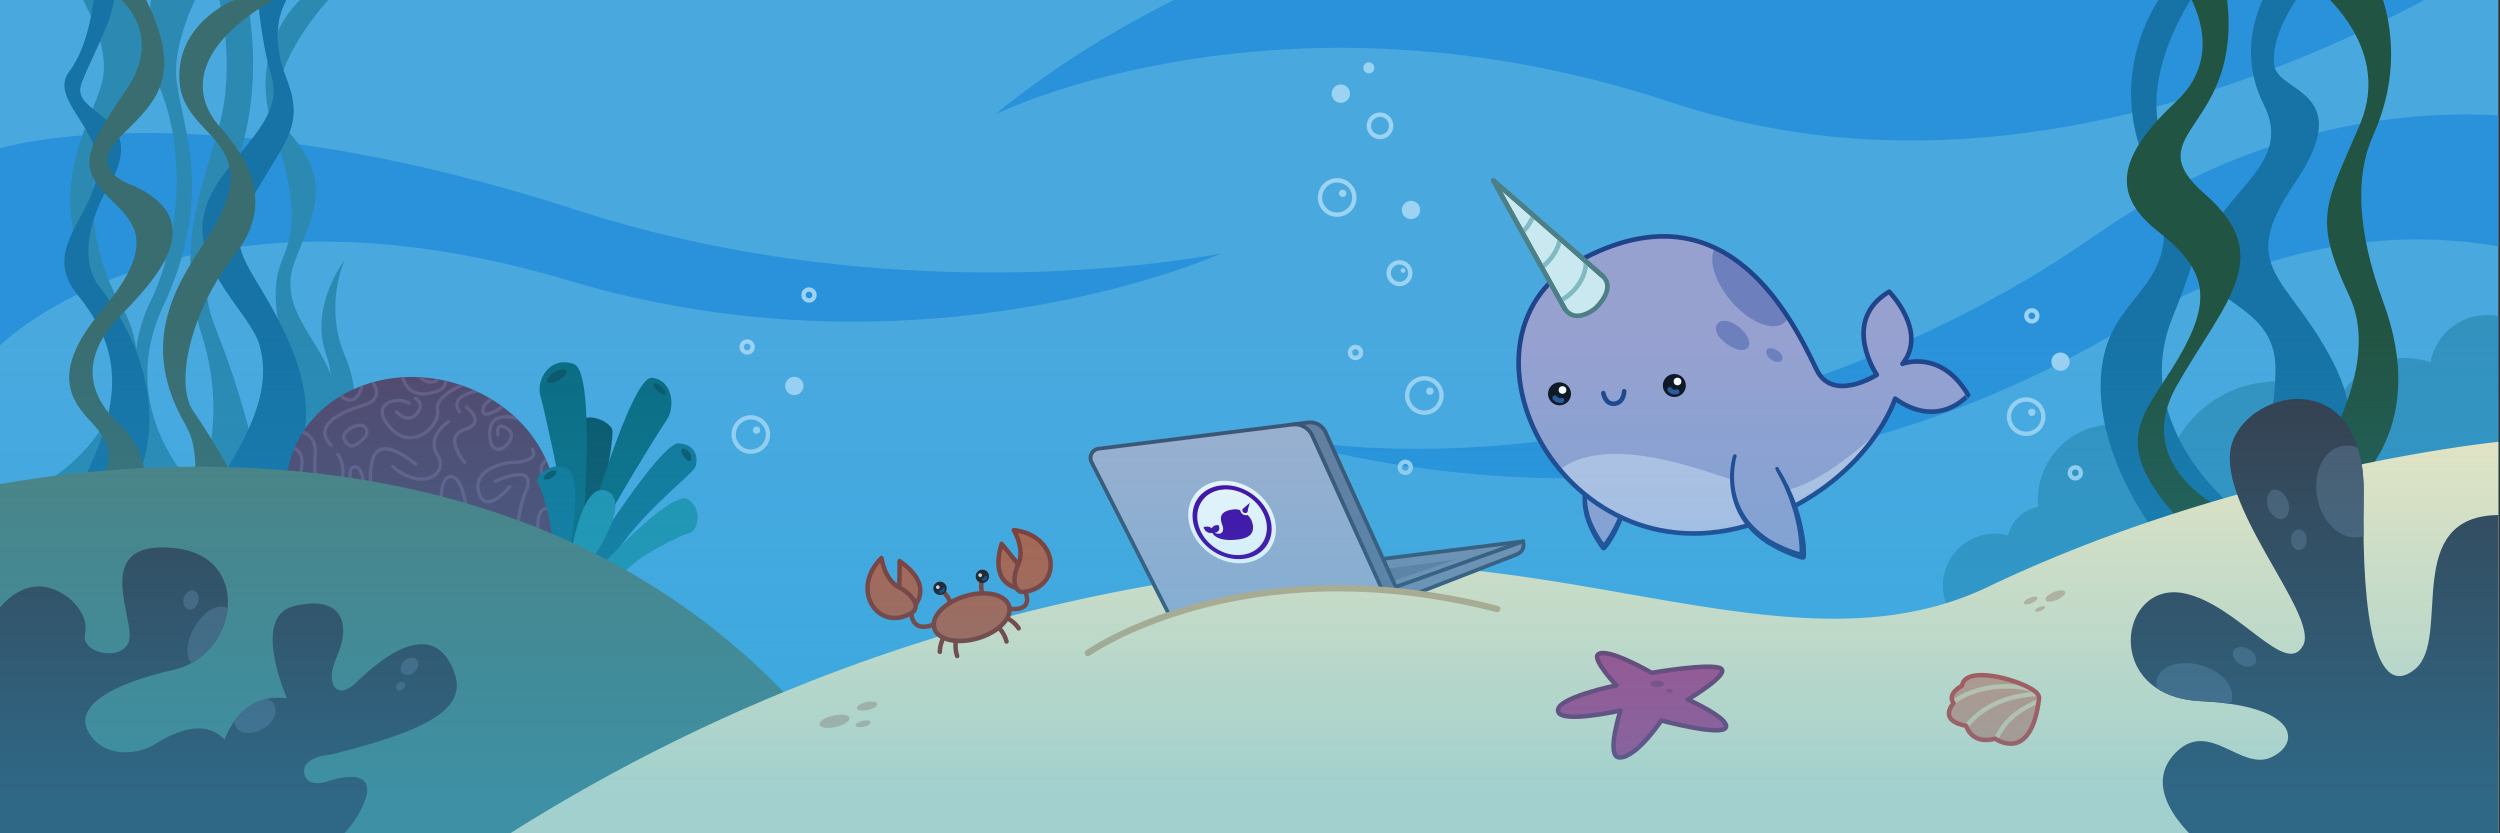 <svg xmlns="http://www.w3.org/2000/svg" viewBox="0 0 1500 500"><rect x="0" y="0" width="1500" height="500" fill="#333333" stroke="none"/><defs><style>.aa,.ah,.g,.j,.p,.s{fill:none}.u{fill:#2b89b2}.t{fill:#1773a5}.z{fill:#3a6d70}.s{stroke:#6f648c;stroke-width:2px}.ab,.g,.p,.s,.w{stroke-linecap:round;stroke-linejoin:round}.a{fill:#0b5668}.b{fill:#117796}.c{fill:#2193ad}.r{fill:#d8b491}.d{fill:#363c49}.o{fill:#4d5768}.v{fill:#97a1d0}.q{fill:#204389}.y{fill:#6d7fbd}.p{stroke:#204389;stroke-width:2.79px}.e{fill:#0e121d}.n{fill:#fff}.f{fill:#2b5599}.g{stroke:#9cd2f2;stroke-width:2.62px}.h{fill:#9cd2f2}.w{fill:#c15a3a;stroke:#8e2d1c;stroke-width:2.7px}.k{fill:#230906}.m{fill:#f4e4e4}.l{fill:#1a3b6b}.ag,.j{stroke-miterlimit:10}.x{fill:#7f2a57}.j{stroke:#3d506b;stroke-width:2.3px}.i{fill:#4700a0}.ac{stop-color:#25a9e0}.ad{stroke-width:2.8}.ae{stroke:#4c8086}.af{stroke-width:2.7}</style><clipPath id="c1"><path d="M0 0h1499v500H0z" class="aa"/></clipPath><clipPath id="c2"><ellipse cx="252.7" cy="298.7" class="aa" rx="71.7" ry="81.8" transform="rotate(-74 252.7 298.7)"/></clipPath><clipPath id="c3"><path d="M1320.7 506.6s-39.9-31.3-14.7-55.6c19.8-19 38.5 11.5 56.5 3.5s17.5-31-42-33.8-49.3-72.7-10-64.7c32.3 6.6 61.3 51.3 71.5 31 9.4-18.6-55-86.7-42.5-122 11.8-32.7 80.2-45.5 78.7 32.5s8.3 122.5 30.8 104-9-92.5 51-92.5l40 2.5 18.5 223.5-226-10z" class="aa"/></clipPath><clipPath id="c4"><path d="M-9 378s19.5-42 50-19.5c0 0 12.8 9.5 10 22s26.3 17.3 26.8 1.3-21-57.8 26.7-53 38 64.4 0 73-61 22.2-51 38.2 30.8 12 39 6.8 28.8-17.3 42.3-3c0 0 9-29 37.4-24.8 0 0-21.8-48.8 4-55.3 29.3-7.2 34.7 10.7 25.8 30.6-7.5 16.7.5 26.2 11.5 15.4 11.7-11.4 42-38.4 56.5-12 13 23.9-3.5 38.3-71.5 55 0 0-17.5 1.3-16 11s14.3 5 14.3 5 33.7-12 20.4 15.8-41 32.5-41 32.5l-199.4-4.8z" class="aa"/></clipPath><clipPath id="c5"><path d="M1137.1 239.2s-14.3 45.3-73 70.5c-121 52-203.8-105.3-117-153 85.7-47 125.8 29.2 142.8 65 9.6 20.2 36.2 3.2 36.2 3.2s-22.1-32.3 7.4-49.9c0 0 23.5 23.9 8 43.3 0 0 23-9.1 39.4 18.7.1 0-17.5 21-43.8 2.2z" class="aa"/></clipPath><linearGradient id="l1" x1="750" x2="750" y1="476.6" y2="198.8" gradientUnits="userSpaceOnUse"><stop class="ac" offset="0" stop-opacity=".4"/><stop class="ac" offset="1" stop-opacity="0"/></linearGradient><clipPath id="c6"><path d="M-7.5-690.1H1509v500H-7.5z" class="aa"/></clipPath></defs><g clip-path="url(#c1)"><path fill="#49a9df" d="M0 0h1499v500H0z"/><path fill="#2a92da" d="M0 89s118.2-36.8 344.9 36.7c201.2 65.2 388.3 26.2 388.3 26.2s-178.1 80.3-392 16.4C108 98.6 0 207.3 0 207.3zm1579.5-5.2s-154.8-59.5-322.6 57.6-380.8 144-494.5 119.8c0 0 253.2 89.6 512.6-64.8s429 79.2 429 79.2zM597 68.7s171.6-85.1 406.7-7C1292 157.3 1581-81 1581-81S914.1-191 597 68.7z"/><path fill="#2b89b2" d="M1526.5 227.7a34.5 34.5 0 0 0-68.2-10.3 44.9 44.9 0 0 0-55 22.3 68.8 68.8 0 0 0-100.5 31.3 45.3 45.3 0 0 0-80.1 29c0 1.4 0 2.8.2 4.2a22.5 22.5 0 0 0-18 17 30.8 30.8 0 0 0-8-1 31.2 31.2 0 1 0 31.2 31.2l-.1-2.6a22.5 22.5 0 0 0 17.2-9.6 45.3 45.3 0 0 0 59-11.8 68.8 68.8 0 0 0 130.5-23.6 45 45 0 0 0 35.7-8.2 51.8 51.8 0 0 0 45 24.6c28 0 51-21 51-46.8a48 48 0 0 0-39.9-45.7z" opacity=".7"/><path d="M1299.5-6.3s-38.4 46-11 106.8-8.6 70-22.3 101c-11.5 26.2-8.6 72.2 33.3 127l44.7-20.5s-67.7-50.7-40.7-117.5 15.3-61.3-3.5-100c-21-43.2 18.5-96.8 18.5-96.8z" class="t"/><path d="M1361-6.3s-21.4 32-2.8 68.9-25.9 51.5-35.2 86.3 42.6 29.4 42.3 72.8-21 98.4-21 98.4l41.4-6s45.4-36.3 13.9-97.3c-27-52.1-58-55.1-23-106.5 38.4-56.1-10-54.5-12-71-2.6-21.3 17.7-45.6 17.7-45.6z" class="t"/><path fill="#225443" d="M1307.5-12.5s32.7 41-1.6 73.2-40.4 55.3-10.9 78.3 32.5 41 12 76-44 49.5 3 99.5c23.3 24.8 24.5 13.5 24.5 13.5l2-21s-59-25.6-30.2-76 59.7-77 16.7-114.5 23.5-38 13-119zm79.5 2.6s49.6 35.5 29.1 84.2-29.1 55.1-6.4 103.6-31.4 117.8-31.4 117.8h29.4s51.9-35.2 22-115.2c-6.8-18.5-21.7-63.8-6-98.8 25.8-57.1-2-100.7-2-100.7z"/><path d="M182.7 286s24.3-42.1 13.1-73c-10.6-29.2 11-57 11-57s-12.8 27.4.3 57.8c15.7 36.2-4.4 78.2-4.4 78.2zM129-10.5s14 44.1 2.5 86-26.5 74.5-10 127-3.5 94.8-3.5 94.8h39.5S152.5 255 129 196s40.5-93.7 18-203.3z" class="u"/><path d="M86.2 289.3s-15.7-68.3 3.4-107 22-91.6 6.2-129.8 2-79.2 2-79.2l31.2 4S102.3 19 106 48.7s22.7 68.7-8.1 135C76.3 230 96.4 267 110.5 285.2a93.4 93.4 0 0 0 11 12.1z" class="u"/><path d="M69.1 291.7s28.4-66.2 4.3-107-23.8-94 2.2-130.1 3.8-79.2 3.8-79.2l-45.2.1s34.9 44.8 27 74-38.6 65.6.2 135.5-43.8 110.3-43.8 110.3zM180 0s-32.5 29-16 77.5 11.6 63.1 5 79.2c-13.3 32.3 15.2 75.6 5.7 97.2s-17.2 43.4-17.2 43.4l30 7.7s30.4-11 12.2-76.3c-7-25-33.6-42.9-23-71.4s24-47-3-77.5C148.7 51.6 197 0 197 0z" class="u"/><path d="M56.3-2.3S54.3 26 41.5 43s21.8 35.3 16.8 62.3-33 45.3-12 71.3 31.5 54 6 106.7l29 6s29-50-21.3-117c0 0-19-18.6 5.7-61.6S41 70 49 49.7s22-43 19.3-57zm97.5-8.2s2.3 34.4 9 55.9c9.7 30.6-33.8 51-40.5 83.6s28.5 59.5 33.5 78.3 1.7 39.2-19 73l29.7 11.7s33.5-26.3 6.8-87c-20.3-46-40-52.3-23.9-82.3 20.1-37.6 34.4-45 22.4-76-14-35.9 4.7-53 4.7-53z" class="t"/><path d="M140.5 0s-35.2 13.7-32.8 49 53.9 34.2 18 91.7C111 164.2 81 200.7 110 252.5c5.2 9.3 8 15.2 7.3 41.8l29.4 3s-19.2-34.2-30.7-50.6-1.5-60.7 25-94 3.4-62.4-9.5-77.1C114 55.5 117 27 164 0z" class="z"/><path d="M72.7 0S98 20.7 76.3 53s-29.6 44.3-15.6 60.7 39.6 26.3.3 72.6-8.3 61.4-.7 73.7 7.4 20.7-7.3 37.3l32.1-4s8.2-18-14.1-39.3-19-43.7.7-64 56.3-57.3 8-78.7c0 0-27.3-8.5-9-27.6 19.2-20.2 41.6-34 17-83.7z" class="z"/><ellipse cx="252.7" cy="298.7" fill="#53476b" rx="71.7" ry="81.8" transform="rotate(-74 252.7 298.7)"/><g clip-path="url(#c2)" opacity=".7"><path d="M291.5 233.8s-23.5 1.9-15.8 13.2m4.1-2.8s12.5 9.3-1 13.5 0 19.8 0 19.8m38.9-23.8s-24.4-11.9-23.9 7.1 19 2 11-3.3-6 3.3-6 3.3m-1.5 27.9s25.4-11.8 18.4 5.5-4.5 31-4.5 31" class="s"/><path d="M305.8 292s-14.5 18-18.6 3.2 18.6-17.7 18.6-17.7 18.2.4 13.7-7.9M297.3 238s-8.8 4.2-7.5 9 12.9-3.8 12.9-3.8M264.8 224s9 8.8-7.1 12-17-14-17-14" class="s"/><path d="M251 224a8.1 8.1 0 0 0 8 5.2c6.3 0 2-6 2-6m24.1 4.6s-24.5 8.2-22.6 17.9-15 25.5-28.2 11.1 3.5-19.6 11.2-14.8" class="s"/><path d="M237.8 247s6.4 7.6 12 1.5-.5-9.5-.5-9.5m19.7 14s-13.6 8.8-6.5 20-9 22.2-26.8 7" class="s"/><path d="M249.3 278.5s-22.1-19.5-26-1.8 4 26.1 4 26.1m-7.3-78s14.5 13.5-2 18.4-30 13.1-19.3 24" class="s"/><path d="M198.7 230.5S207 244 213 239s3.4-11.2 3.4-11.2M176.7 258s13.7.3 12.4 14.7a67 67 0 0 0 2.9 26m-22-29.4s13.5-4.5 10.8 11.9-10 13-10 13m39-27s-8.4-4.9.6-10.2 11.6 2.2 8.3 5.6-7 6-8.9 4.6zm-7.1 5.5s6.1 7.8 1.1 19.3m7.4.4s-3.6-12.6 2-12.3 5.5 17.2 5.5 17.2m46.1 6.5s-1.5-18.5 6.2-17.8 9.7 25.8 9.7 25.8m53.1-38s-11.5 1-8.6 11.5 10.3 14.4 15.1 13.6-1.5 10.4-1.5 10.4m-1.3 5.5s-8.9-14-12.8-8-.9 19.7-.9 19.7" class="s"/></g><path d="M340.5 319.8s8-49 7.4-63.4c-.5-11.3 19-4.2 19.6 2.1.6 6.6-7.6 56.6-15.3 61.3s-11.7 0-11.7 0z" class="a"/><path fill="#0b6c82" d="M349.2 328.4s29.1-102.7 41.8-101.7 14.3 17.6 9 25.3-48.3 76.3-49.3 89.8-1.5-13.4-1.5-13.4zm-.5 3.4s9.9-108-4.3-113.3-22.9 9.2-20.2 18.8 21.8 93.2 17.4 106 7.1-11.6 7.1-11.6z"/><path d="M352.7 334.8s43.7-69.3 54.4-68.8 11.9 9 10.2 14-41 33.7-53 61.8l-13-7z" class="b"/><path d="M363.6 336.6s39.6-42.6 49-37.1 5.9 19.1 1.5 20.1-35.9 15.5-41 26.5-9.5-9.5-9.5-9.5z" class="c"/><path d="M340.8 334.8s8-39.5 2.3-50.3-23.6-.6-20.4 5.3c5.2 9.8 10.9 35.4 7.6 42z" class="b"/><path d="M342.3 334.8s6.3-47.1 22-40.1c14.6 6.4-7.3 39.6-13.6 47.1s-8.4-7-8.4-7z" class="c"/><ellipse cx="334" cy="225.7" class="a" rx="6.6" ry="2.7" transform="rotate(-30 334 225.6)"/><ellipse cx="330.1" cy="285" class="a" rx="4.3" ry="1.9" transform="rotate(-30 330.1 285)"/><ellipse cx="395.9" cy="233.3" class="a" rx="1.7" ry="4.7" transform="rotate(-48.6 396 233.4)"/><path d="M414.2 276.6c-.8.5-2.6-.7-4-2.7s-1.7-4-1-4.6 3.3.3 4.6 2.4 1.2 4.3.4 4.9z" class="a"/><path fill="#4e7f7c" d="M-41 299.4S355 186 539.5 508H-23.3z"/><path fill="#f4eac1" d="M1500 265s-157 15.3-307.4 87.2c-117.6 56.2-257.7-32.1-436.3-10.5A1068.2 1068.2 0 0 0 306.1 500H1500z"/><ellipse cx="500.7" cy="432.8" class="r" rx="9.2" ry="3.5" transform="rotate(-12.8 500.6 432.8)"/><ellipse cx="520.2" cy="423.7" class="r" rx="6.3" ry="2.4" transform="rotate(-12.8 520 423.6)"/><ellipse cx="517.9" cy="434.3" class="r" rx="4.6" ry="1.8" transform="rotate(-12.8 517.8 434.2)"/><ellipse cx="1233.2" cy="357.5" class="r" rx="6.4" ry="2.5" transform="rotate(-22.7 1233.4 357.5)"/><ellipse cx="1218.3" cy="360.2" class="r" rx="4.4" ry="1.7" transform="rotate(-22.7 1218.6 360.2)"/><ellipse cx="1224" cy="365.3" class="r" rx="3.2" ry="1.2" transform="rotate(-22.7 1224.2 365.3)"/><path d="M1320.7 506.6s-39.9-31.3-14.7-55.6c19.8-19 38.5 11.5 56.5 3.5s17.5-31-42-33.8-49.3-72.7-10-64.7c32.3 6.6 61.3 51.3 71.5 31 9.4-18.6-55-86.7-42.5-122 11.8-32.7 80.2-45.5 78.7 32.5s8.3 122.5 30.8 104-9-92.5 51-92.5l40 2.5 18.5 223.5-226-10z" class="d"/><g clip-path="url(#c3)"><ellipse cx="1410.5" cy="294.8" class="o" rx="20.5" ry="27.8" transform="rotate(-11 1411 294.8)"/><ellipse cx="1366.8" cy="302.5" class="o" rx="6.2" ry="9.2" transform="rotate(-20.3 1367.2 302.5)"/><ellipse cx="1379.3" cy="323.8" class="o" rx="4.7" ry="6.2"/><ellipse cx="1316.6" cy="413.9" class="o" rx="15.3" ry="23.3" transform="rotate(-73.4 1316.6 413.9)"/><ellipse cx="1346.6" cy="394.1" class="o" rx="5.2" ry="7.6" transform="rotate(-60 1346.6 394)"/></g><path d="M-9 378s19.5-42 50-19.5c0 0 12.8 9.5 10 22s26.3 17.3 26.8 1.3-21-57.8 26.7-53 38 64.4 0 73-61 22.2-51 38.2 30.8 12 39 6.8 28.8-17.3 42.3-3c0 0 9-29 37.4-24.8 0 0-21.8-48.8 4-55.3 29.3-7.2 34.7 10.7 25.8 30.6-7.5 16.7.5 26.2 11.5 15.4 11.7-11.4 42-38.4 56.5-12 13 23.9-3.5 38.3-71.5 55 0 0-17.5 1.3-16 11s14.3 5 14.3 5 33.7-12 20.4 15.8-41 32.5-41 32.5l-199.4-4.8z" class="d"/><g clip-path="url(#c4)"><ellipse cx="126.3" cy="381.9" class="o" rx="19.8" ry="11.1" transform="rotate(-60 126.3 381.9)"/><ellipse cx="153" cy="429.4" class="o" rx="13.3" ry="9.2" transform="rotate(-30 153 429.4)"/><ellipse cx="114.6" cy="360" class="o" rx="5.9" ry="4.5" transform="rotate(-76 114.6 360)"/><ellipse cx="245.6" cy="399.8" class="o" rx="5.9" ry="4.5" transform="rotate(-42.4 245.6 399.7)"/><ellipse cx="240.3" cy="411.8" class="o" rx="3" ry="2.3" transform="rotate(-42.4 240.2 411.8)"/></g><path d="M965.5 270.3s-30.7 21.6-3.3 58.2c0 0 12.6-13.8 15.9-41" class="v"/><path d="M966.1 271.1a36 36 0 0 0-5.6 5.6 37.1 37.1 0 0 0-4.4 6.6 33.2 33.2 0 0 0-3.9 15.1 38 38 0 0 0 .9 7.9l.5 1.9.2 1 .3.9.6 1.8.8 1.9a61.9 61.9 0 0 0 8.1 13.6l-2.7-.1a41.8 41.8 0 0 0 3.2-4.2l1.5-2.3 1.3-2.3a81.8 81.8 0 0 0 4.7-9.9c.6-1.7 1.3-3.4 1.8-5.2l.8-2.6.7-2.7.4-1.3.2-1.3.6-2.7.9-5.5a1.1 1.1 0 0 1 2.2.3l-.8 5.6-.5 2.8-.2 1.4-.3 1.3-.7 2.8-.7 2.7-1.7 5.4a84 84 0 0 1-4.5 10.4l-1.4 2.5-1.5 2.5a41.8 41.8 0 0 1-3.4 4.7 1.8 1.8 0 0 1-2.5.1 3 3 0 0 1-.2-.3 65.3 65.3 0 0 1-8.2-14.5l-.8-2-.6-2-.3-1-.3-1-.4-2a40.6 40.6 0 0 1-.7-8.5 35.7 35.7 0 0 1 4.5-16.2 39.4 39.4 0 0 1 4.8-7 37.5 37.5 0 0 1 6.2-5.7 1 1 0 0 1 1.2 1.6z" class="q"/><path d="M1137.1 239.2s-14.3 45.3-73 70.5c-121 52-203.8-105.3-117-153 85.7-47 125.8 29.2 142.8 65 9.6 20.2 36.2 3.2 36.2 3.2s-22.1-32.3 7.4-49.9c0 0 23.5 23.9 8 43.3 0 0 23-9.1 39.4 18.7.1 0-17.5 21-43.8 2.2z" class="v"/><g clip-path="url(#c5)"><path fill="#bcc4e3" d="M1127 258.7s-43.4 43-69.3 35.5-105.9-44.5-131.8-1.2 169.2 47.1 169.2 47.1l56.8-35z"/><ellipse cx="1050.7" cy="170.1" class="y" rx="16" ry="30.8" transform="rotate(-40.3 1050.7 170.1)"/><path d="M1048.8 208.5c-3 3.5-9.6.6-14.5-3.5s-6.3-8.8-3.1-11.5c2.5-2 7.7-1 12.6 3s7 9.5 5 12z" class="y"/><ellipse cx="1062.1" cy="208.5" class="y" rx="3.3" ry="5.5" transform="rotate(-55.2 1067.7 208.4)"/></g><path d="M1137.1 239.2s-14.3 45.3-73 70.5c-121 52-203.8-105.3-117-153 85.7-47 125.8 29.2 142.8 65 9.6 20.2 36.2 3.2 36.2 3.2s-22.1-32.3 7.4-49.9c0 0 23.5 23.9 8 43.3 0 0 23-9.1 39.4 18.7.1 0-17.5 21-43.8 2.2z" class="p"/><path fill="#c9e8ef" d="M938.9 185.3l-42.9-77s47.5 41.3 65.3 57.1c9 7.7-4 19.5-4 19.5s-11.8 10.1-18.4.4z" class="ae ab ad"/><path stroke="#81bac3" d="M936.5 180.3c2.7-1.4 14.7-9.1 15.1-23m-26.6 3.2c4-3.2 9.5-8.9 11-17.2m-22.7-3.9a28.2 28.2 0 0 0 6.7-10" class="ah ab ad"/><path d="M938.9 185.3l-42.9-77s47.5 41.3 65.3 57.1" class="ah ae ab ad"/><path d="M1040.8 273.7s-14 44.6 40.8 60.1c0 0 2-23.2-15.4-52.6" class="v"/><path d="M1041.9 274a44.8 44.8 0 0 0-1.4 9.8 46.8 46.8 0 0 0 .6 10 41.4 41.4 0 0 0 7.7 18 47 47 0 0 0 6.8 7l1.9 1.6 1 .8 1 .7 2 1.4 2.1 1.2a77.7 77.7 0 0 0 18.5 7.4l-2.5 1.8a50.5 50.5 0 0 0 0-6.7l-.3-3.3-.4-3.4a102.2 102.2 0 0 0-2.9-13.4l-2.1-6.5-1.2-3.2-1.3-3.2-.7-1.6-.7-1.5-1.5-3.1-3.2-6.1a1 1 0 0 1 1.8-1l3.5 6 1.6 3.1.9 1.6.7 1.6 1.4 3.1 1.4 3.3 2.4 6.6a102.9 102.9 0 0 1 3.4 13.7l.6 3.5.4 3.5a55.8 55.8 0 0 1 .2 7.3 1.8 1.8 0 0 1-1.9 1.8 1.7 1.7 0 0 1-.5 0h-.2a81.2 81.2 0 0 1-19-8.3l-2.3-1.3-2.2-1.6-1-.7-1-.8-2-1.7a50.4 50.4 0 0 1-7.1-7.8 44.5 44.5 0 0 1-7.8-19.4 49.3 49.3 0 0 1-.5-10.4 46 46 0 0 1 1.7-10.4 1.1 1.1 0 0 1 2.2.6z" class="q"/><circle cx="1004.6" cy="231.3" r="6.9" class="e"/><circle cx="1006.5" cy="228.9" r="2.3" class="n"/><path d="M1001 232.5a1.5 1.5 0 0 1 2 .3 2.4 2.4 0 0 0 2.4 1 1.5 1.5 0 1 1 .7 2.8 6 6 0 0 1-.8.1 5.2 5.2 0 0 1-4.6-2.1 1.5 1.5 0 0 1 .3-2z" class="f"/><circle cx="935.7" cy="236.3" r="6.9" class="e"/><circle cx="937.5" cy="234" r="2.3" class="n"/><path d="M932 237.6a1.5 1.5 0 0 1 2.2.3 2.3 2.3 0 0 0 2.3.9 1.5 1.5 0 1 1 .7 2.9 3.9 3.9 0 0 1-.8 0 5.2 5.2 0 0 1-4.6-2 1.5 1.5 0 0 1 .3-2.1z" class="f"/><path d="M974.5 234.8s0 6.7-5.7 7.4-6.8-6.3-6.8-6.3" class="p"/><circle cx="854.6" cy="237.3" r="10.3" class="g"/><circle cx="857.9" cy="234.7" r="2.2" class="h"/><circle cx="802.3" cy="118.5" r="10.3" class="g"/><circle cx="805.6" cy="116" r="2.2" class="h"/><circle cx="450.5" cy="260.7" r="10.3" class="g"/><circle cx="453.9" cy="258.1" r="2.2" class="h"/><circle cx="839.7" cy="163.9" r="6.5" class="g"/><circle cx="841.8" cy="162.3" r="1.4" class="h"/><circle cx="813.3" cy="211.5" r="3.3" class="g"/><circle cx="828" cy="75.5" r="6.7" class="g"/><circle cx="843.2" cy="280.4" r="3.3" class="g"/><circle cx="448.3" cy="208.2" r="3.3" class="g"/><circle cx="485.4" cy="177" r="3.3" class="g"/><circle cx="821.3" cy="40.7" r="3.3" class="h"/><circle cx="804.5" cy="56.2" r="5.5" class="h"/><circle cx="846.6" cy="126" r="5.5" class="h"/><circle cx="476.6" cy="231.6" r="5.5" class="h"/><circle cx="1215.7" cy="250" r="10.3" class="g"/><circle cx="1219.1" cy="247.4" r="2.2" class="h"/><circle cx="1245.2" cy="283.7" r="3.3" class="g"/><circle cx="1219.1" cy="189.5" r="3.3" class="g"/><circle cx="1236.3" cy="217" r="5.5" class="h"/><ellipse cx="583" cy="370.3" class="w" rx="23.4" ry="13.2" transform="rotate(-16.5 583 370.3)"/><path d="M612.5 353.2s-19.5-.7-11.5-26.9l15 18.6z" class="w"/><path d="M614.7 355.1c23.1-3.2 20.5-34-6.4-37 0 0 6.8 11.3 2.7 20.4s-2.6 17.5 3.7 16.6zM566 382.8a19.3 19.3 0 0 0-2.1 8.3m.3-37.8s4.6 3.7 6 8.3m19.6-16.2s-2 5.6-.5 10.2M573.5 385a19.1 19.1 0 0 0 .8 8.6m30.6-22.4a19.2 19.2 0 0 1 6.3 5.8m-11.3.3a19.1 19.1 0 0 1 4 7.6" class="w"/><circle cx="564" cy="353" r="4" class="k"/><circle cx="562.7" cy="352.3" r="1.1" class="m"/><path d="M566.3 352.7a.8.8 0 0 0-1 .6 1.3 1.3 0 0 1-1 1 .8.8 0 1 0 .2 1.5 1.9 1.9 0 0 0 .4 0 2.9 2.9 0 0 0 2-2 .8.8 0 0 0-.6-1.1z" class="l"/><circle cx="589.4" cy="345.8" r="4" class="k"/><circle cx="588.1" cy="345.1" r="1.1" class="m"/><path d="M591.7 345.5a.8.8 0 0 0-1 .6 1.3 1.3 0 0 1-1 1 .8.8 0 0 0 .2 1.5 2 2 0 0 0 .4 0 2.8 2.8 0 0 0 2-2 .8.8 0 0 0-.6-1.1z" class="l"/><path stroke="#8e2d1c" d="M546.8 364.7s-2 15.7 13 10.2m45.9-9.7s13.4 2.5 10-8.8" class="ah ab af"/><path d="M547.4 365s14.8-12.7-7.6-28.3l-.3 24z" class="w"/><path d="M546.9 367.8c-20.1 11.8-37.2-14-18-33 0 0 1.7 13 10.5 17.6s13 12.2 7.5 15.4z" class="w"/><path fill="#e59470" d="M1219.4 413.7c-10-4.7-37-16.7-42.2-2.3 0 0-9.4 4.9-5 10.5 0 0-10 10.3 7.5 13.6 0 0 3.1 11.6 17.4 7.7 0 0 21.5 15.5 26.3-23.9.3-2.1-1.3-4.3-4-5.6z"/><path stroke="#f4cd9d" d="M1197.2 443.2c2-.2 3.4-13.2 26-22.5m-43.4 14.8c1.6-.9 12.1-17.7 42.9-19.2m-50.5 5.7c-.7-2 20-15 47.2-8.3" class="ah af ag"/><path stroke="#d43e2b" d="M1219.4 413.7c-11.2-6.9-40.3-14.2-42.2-2.3 0 0-9.4 4.9-5 10.5 0 0-10 10.3 7.5 13.6 0 0 3.1 11.6 17.4 7.7 0 0 21.5 15.5 26.3-23.9.3-2.1-1.4-4-4-5.6z" class="ah ab af"/><path fill="#bf3c78" stroke="#7f2a57" d="M991 403.7s34.8-6 41.3-2.7-19.6 18.7-19.6 18.7 25.3 11.3 22.8 16.8-38.7-4.2-38.7-4.2-14.8 22.2-25 22.2c-8.6 0 .5-28.2.5-28.2s-34.5 7.8-37.3.9c-3.3-8.2 34.8-16 34.8-16s-14.5-15.4-11-18.5c5.2-4.7 32.2 11 32.2 11z" class="ab af"/><g opacity=".6"><ellipse cx="994.2" cy="410.3" class="x" rx="4.1" ry="1.9"/><ellipse cx="1001.7" cy="414.5" class="x" rx="2.1" ry="1"/></g><path fill="#7e8daa" stroke="#3d506b" stroke-width="2.3" d="M837.7 352.8l3 6.8 68.5-26.6c4-1.5 5.5-3.9 4.7-8.2l-119.9 15-78.5 22.3h85.8z" class="ag"/><path d="M836.5 352.5l77.4-27.7" class="j"/><path fill="#3d506b" d="M815.2 343.5l58.2-7.8-55.4 19.1-2.8-11.3z" opacity=".3"/><path fill="#a3b0ce" d="M659.3 269.3a5.6 5.6 0 0 0-4.3 8.1l49.5 97.3 128.3-13.2-45.4-100a11.6 11.6 0 0 0-12-6.8l-3.9.5z"/><path fill="#697b9b" d="M784.9 253.5l-9.5 1.2a11.6 11.6 0 0 1 12 6.7l45.4 100.1 8-2-45.4-100a10.2 10.2 0 0 0-10.5-6z"/><path d="M771.5 255.2l-112.2 14a5.6 5.6 0 0 0-4.3 8.2l49.5 97.3 128.3-13.2 8-2-45.4-100a10.2 10.2 0 0 0-10.5-6l-9.5 1.2" class="j"/><path d="M833.1 362.1l-.3-.6-45.4-100a11.6 11.6 0 0 0-12-6.8l-3.9.5" class="j"/><ellipse cx="739.3" cy="313.3" class="n" rx="23.1" ry="27.8" transform="rotate(-54.8 739.2 313.3)"/><path d="M732.2 291.3c-12.6 1.6-19.5 12.7-15.6 24.9s17.1 20.7 29.7 19.1 19.5-12.6 15.6-24.8-17.2-20.7-29.7-19.2zm27 19.5c3.4 10.8-2.7 20.7-13.8 22.1s-22.7-6.2-26.1-17 2.6-20.7 13.7-22.1 22.7 6.3 26.2 17z" class="i"/><path d="M748.6 306.8l.2-1.4 1.1-3.7-4.1 3.5-.3.3a1.7 1.7 0 0 0 .7 2 1.3 1.3 0 0 0 .8.3 1.5 1.5 0 0 0 1.4-.5 1.1 1.1 0 0 0 .2-.5z" class="i"/><path d="M748.5 309a2 2 0 0 1-.8.1 3.2 3.2 0 0 1-3.3-2.1 2 2 0 0 1-.2-.8 7.7 7.7 0 0 0-4.4-.5c-7.8 1-8 4.7-6.5 9.2a5.4 5.4 0 0 1 .5 3.3 2.4 2.4 0 0 1-2.4 2c-.4 0-2.2 0-2.5-.6h.2a2.7 2.7 0 0 0 2.3-3.7l-.1-.3-.2-.6-1.6.2a2.9 2.9 0 0 0-2.4 1.8 4.5 4.5 0 0 0-3.4-1l-1.6.2.2.6a4.5 4.5 0 0 0 4.6 3h.6c.4 1 3.4 5.4 15.2 3.9 4.6-.6 11.2-2.2 8.5-10.7a10 10 0 0 0-2.7-4z" class="i"/><path fill="#f4eac1" stroke="#ceac7c" stroke-width="3.8" d="M652.7 391.8s92.7-65.5 245.6-26.4" class="ab"/><path fill="url(#l1)" d="M0 0h1500v500H0z"/></g></svg>